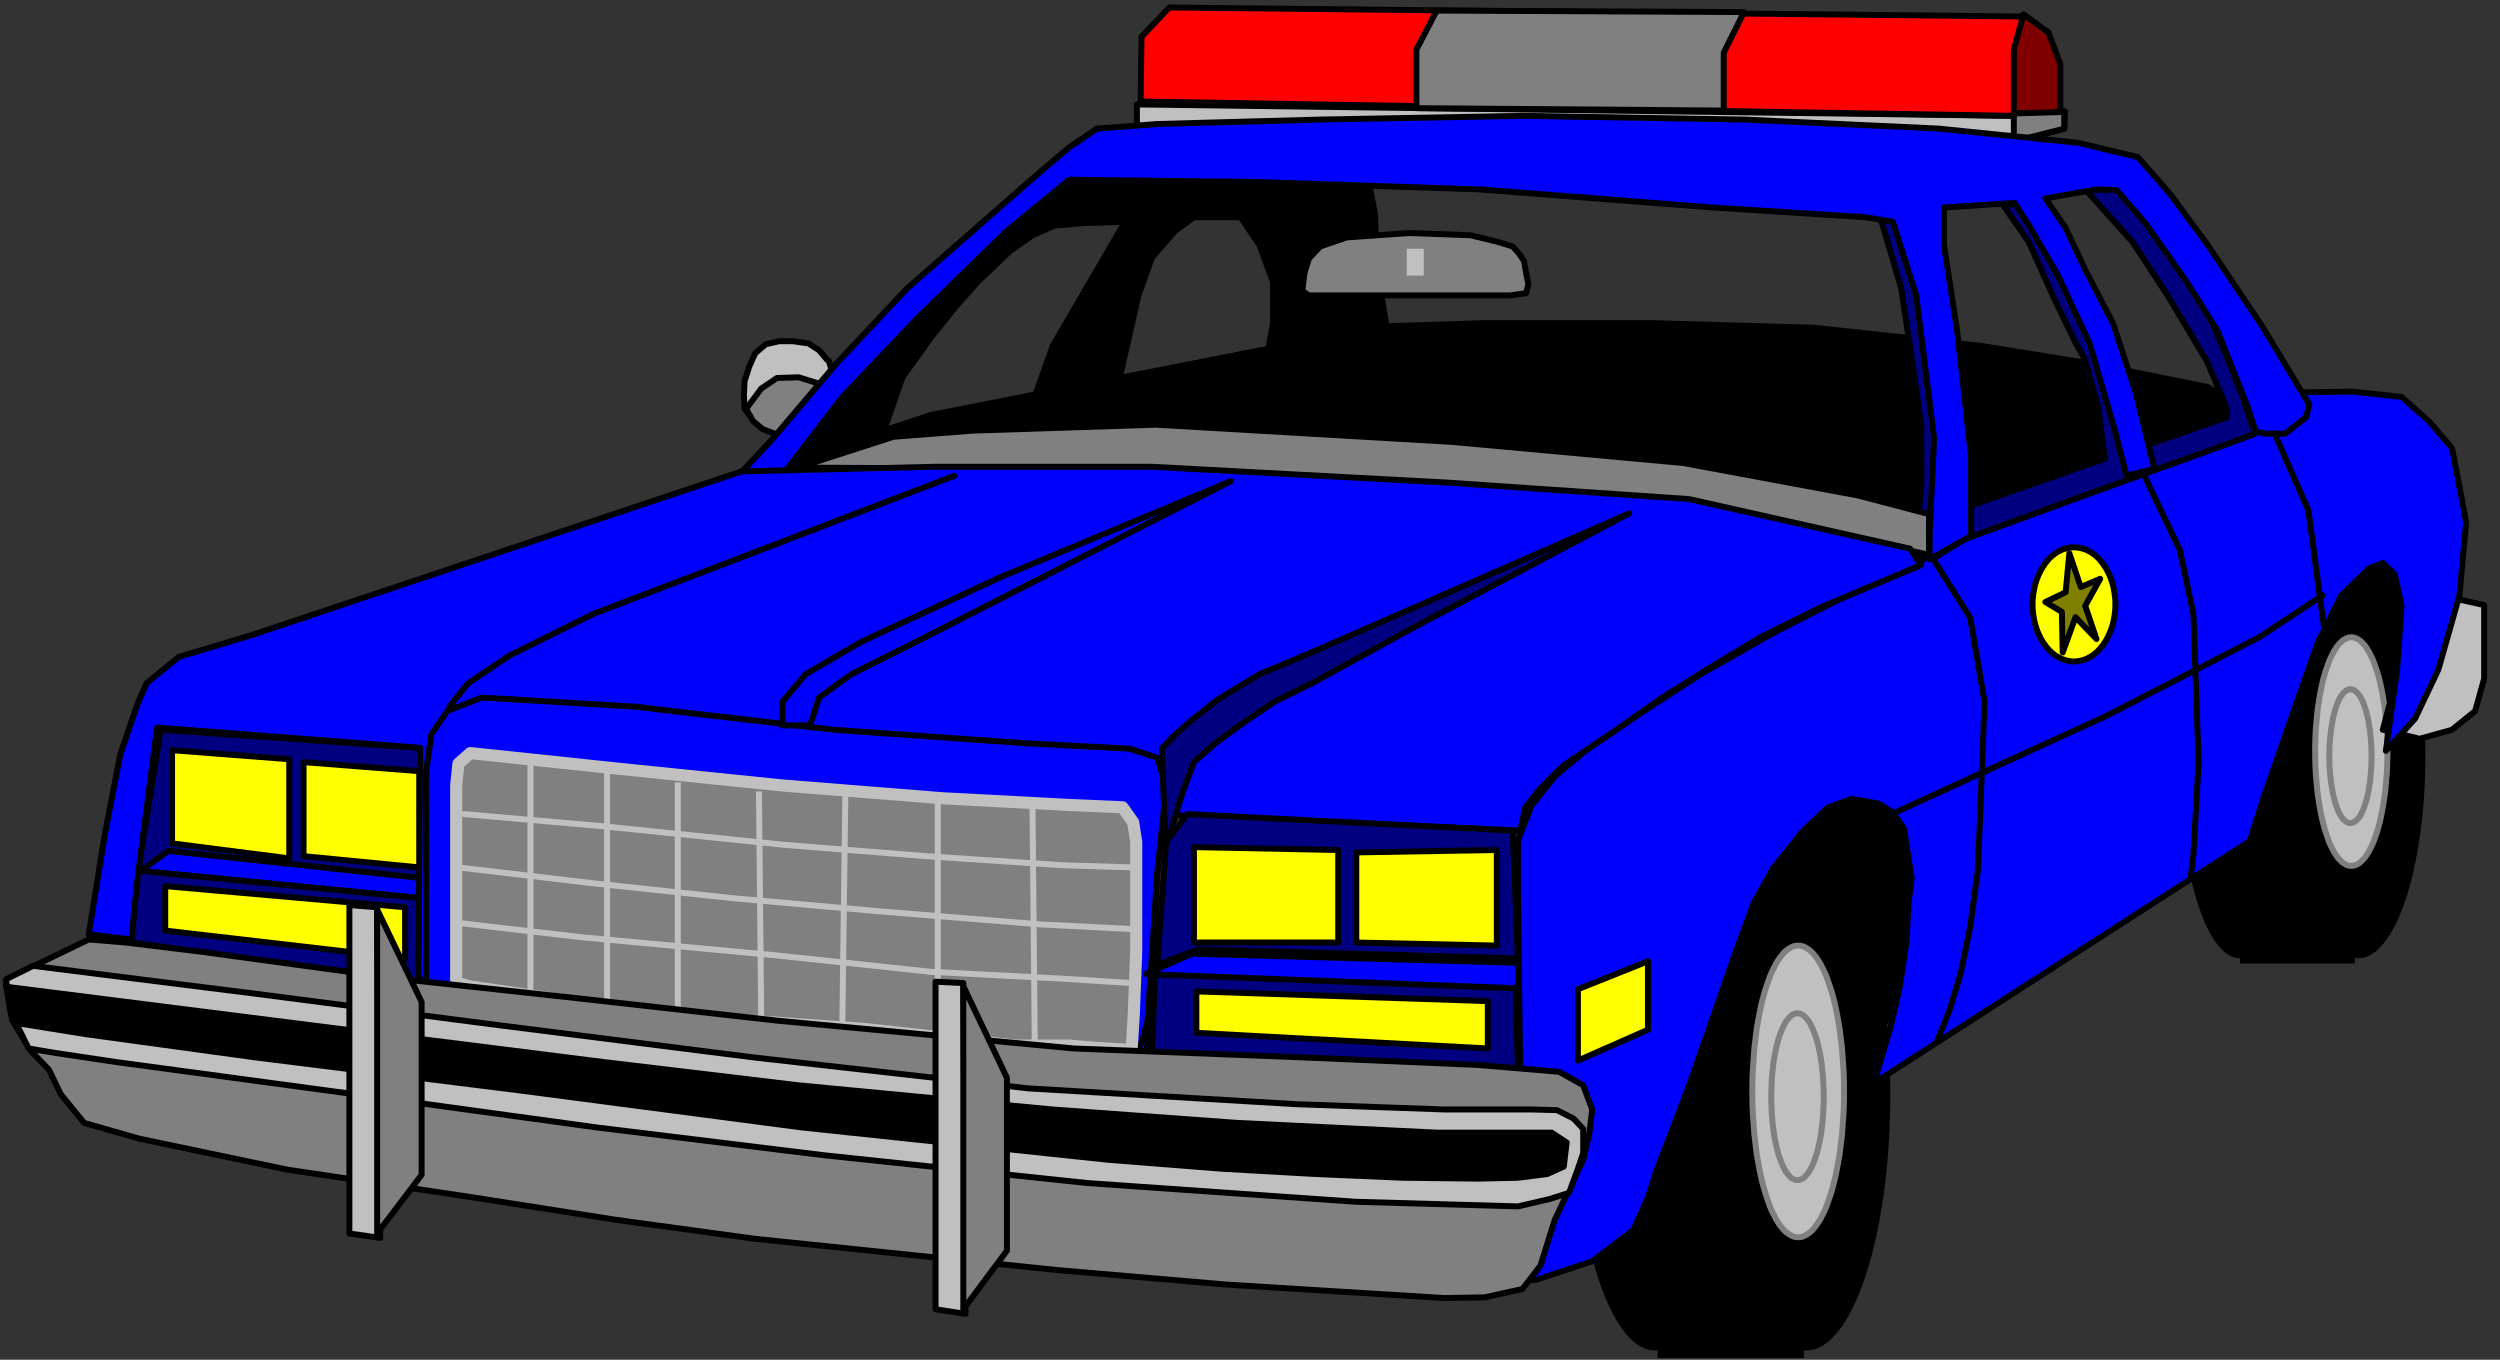 <?xml version="1.0" encoding="UTF-8" standalone="no"?>
<svg
   xmlns:ooo="http://xml.openoffice.org/svg/export"
   xmlns:dc="http://purl.org/dc/elements/1.1/"
   xmlns:cc="http://creativecommons.org/ns#"
   xmlns:rdf="http://www.w3.org/1999/02/22-rdf-syntax-ns#"
   xmlns:svg="http://www.w3.org/2000/svg"
   xmlns="http://www.w3.org/2000/svg"
   xmlns:sodipodi="http://sodipodi.sourceforge.net/DTD/sodipodi-0.dtd"
   xmlns:inkscape="http://www.inkscape.org/namespaces/inkscape"
   version="1.2"
   width="146.76mm"
   height="79.82mm"
   viewBox="0 0 14675.999 7982"
   preserveAspectRatio="xMidYMid"
   xml:space="preserve"
   id="svg347"
   sodipodi:docname="policeca.svg"
   style="fill-rule:evenodd;stroke-width:28.222;stroke-linejoin:round"
   inkscape:version="0.92.5 (2060ec1f9f, 2020-04-08)"><rect x="0" y="0" width="14675.999" height="7982" fill="#333333" stroke="none"/><sodipodi:namedview
   pagecolor="#ffffff"
   bordercolor="#666666"
   borderopacity="1"
   objecttolerance="10"
   gridtolerance="10"
   guidetolerance="10"
   inkscape:pageopacity="0"
   inkscape:pageshadow="2"
   inkscape:window-width="664"
   inkscape:window-height="487"
   id="namedview349"
   showgrid="false"
   inkscape:zoom="0.2102413"
   inkscape:cx="277.34173"
   inkscape:cy="150.84094"
   inkscape:window-x="0"
   inkscape:window-y="0"
   inkscape:window-maximized="0"
   inkscape:current-layer="svg347" />
 <defs
   class="ClipPathGroup"
   id="defs8">
  <clipPath
   id="presentation_clip_path"
   clipPathUnits="userSpaceOnUse">
   <rect
   x="0"
   y="0"
   width="21000"
   height="29700"
   id="rect2" />
  </clipPath>
  <clipPath
   id="presentation_clip_path_shrink"
   clipPathUnits="userSpaceOnUse">
   <rect
   x="21"
   y="29"
   width="20958"
   height="29641"
   id="rect5" />
  </clipPath>
 </defs>
 <defs
   class="TextShapeIndex"
   id="defs12">
  <g
   ooo:slide="id1"
   ooo:id-list="id3"
   id="g10" />
 </defs>
 <defs
   class="EmbeddedBulletChars"
   id="defs44">
  <g
   id="bullet-char-template-57356"
   transform="matrix(4.8828125e-4,0,0,-4.8828125e-4,0,0)">
   <path
   d="M 580,1141 1163,571 580,0 -4,571 Z"
   id="path14"
   inkscape:connector-curvature="0" />
  </g>
  <g
   id="bullet-char-template-57354"
   transform="matrix(4.8828125e-4,0,0,-4.8828125e-4,0,0)">
   <path
   d="M 8,1128 H 1137 V 0 H 8 Z"
   id="path17"
   inkscape:connector-curvature="0" />
  </g>
  <g
   id="bullet-char-template-10146"
   transform="matrix(4.8828125e-4,0,0,-4.8828125e-4,0,0)">
   <path
   d="M 174,0 602,739 174,1481 1456,739 Z M 1358,739 309,1346 659,739 Z"
   id="path20"
   inkscape:connector-curvature="0" />
  </g>
  <g
   id="bullet-char-template-10132"
   transform="matrix(4.8828125e-4,0,0,-4.8828125e-4,0,0)">
   <path
   d="M 2015,739 1276,0 H 717 l 543,543 H 174 v 393 h 1086 l -543,545 h 557 z"
   id="path23"
   inkscape:connector-curvature="0" />
  </g>
  <g
   id="bullet-char-template-10007"
   transform="matrix(4.8828125e-4,0,0,-4.8828125e-4,0,0)">
   <path
   d="m 0,-2 c -7,16 -16,29 -25,39 l 381,530 c -94,256 -141,385 -141,387 0,25 13,38 40,38 9,0 21,-2 34,-5 21,4 42,12 65,25 l 27,-13 111,-251 280,301 64,-25 24,25 c 21,-10 41,-24 62,-43 C 886,937 835,863 770,784 769,783 710,716 594,584 L 774,223 c 0,-27 -21,-55 -63,-84 l 16,-20 C 717,90 699,76 672,76 641,76 570,178 457,381 L 164,-76 c -22,-34 -53,-51 -92,-51 -42,0 -63,17 -64,51 -7,9 -10,24 -10,44 0,9 1,19 2,30 z"
   id="path26"
   inkscape:connector-curvature="0" />
  </g>
  <g
   id="bullet-char-template-10004"
   transform="matrix(4.8828125e-4,0,0,-4.8828125e-4,0,0)">
   <path
   d="M 285,-33 C 182,-33 111,30 74,156 52,228 41,333 41,471 c 0,78 14,145 41,201 34,71 87,106 158,106 53,0 88,-31 106,-94 l 23,-176 c 8,-64 28,-97 59,-98 l 735,706 c 11,11 33,17 66,17 42,0 63,-15 63,-46 V 965 c 0,-36 -10,-64 -30,-84 L 442,47 C 390,-6 338,-33 285,-33 Z"
   id="path29"
   inkscape:connector-curvature="0" />
  </g>
  <g
   id="bullet-char-template-9679"
   transform="matrix(4.8828125e-4,0,0,-4.8828125e-4,0,0)">
   <path
   d="M 813,0 C 632,0 489,54 383,161 276,268 223,411 223,592 c 0,181 53,324 160,431 106,107 249,161 430,161 179,0 323,-54 432,-161 108,-107 162,-251 162,-431 0,-180 -54,-324 -162,-431 C 1136,54 992,0 813,0 Z"
   id="path32"
   inkscape:connector-curvature="0" />
  </g>
  <g
   id="bullet-char-template-8226"
   transform="matrix(4.8828125e-4,0,0,-4.8828125e-4,0,0)">
   <path
   d="m 346,457 c -73,0 -137,26 -191,78 -54,51 -81,114 -81,188 0,73 27,136 81,188 54,52 118,78 191,78 73,0 134,-26 185,-79 51,-51 77,-114 77,-187 0,-75 -25,-137 -76,-188 -50,-52 -112,-78 -186,-78 z"
   id="path35"
   inkscape:connector-curvature="0" />
  </g>
  <g
   id="bullet-char-template-8211"
   transform="matrix(4.8828125e-4,0,0,-4.8828125e-4,0,0)">
   <path
   d="M -4,459 H 1135 V 606 H -4 Z"
   id="path38"
   inkscape:connector-curvature="0" />
  </g>
  <g
   id="bullet-char-template-61548"
   transform="matrix(4.8828125e-4,0,0,-4.8828125e-4,0,0)">
   <path
   d="m 173,740 c 0,163 58,303 173,419 116,115 255,173 419,173 163,0 302,-58 418,-173 116,-116 174,-256 174,-419 0,-163 -58,-303 -174,-418 C 1067,206 928,148 765,148 601,148 462,206 346,322 231,437 173,577 173,740 Z"
   id="path41"
   inkscape:connector-curvature="0" />
  </g>
 </defs>
 <g
   id="g49"
   transform="translate(-3162,-10859)">
  <g
   id="id2"
   class="Master_Slide">
   <g
   id="bg-id2"
   class="Background" />
   <g
   id="bo-id2"
   class="BackgroundObjects" />
  </g>
 </g>
 <g
   class="SlideGroup"
   id="g345"
   transform="translate(-3162,-10859)">
  <g
   id="g343">
   <g
   id="container-id1">
    <g
   id="id1"
   class="Slide"
   clip-path="url(#presentation_clip_path)">
     <g
   class="Page"
   id="g339">
      <g
   class="Graphic"
   id="g337">
       <g
   id="id3">
        <rect
   class="BoundingBox"
   x="3162"
   y="10859"
   width="14676"
   height="7982"
   id="rect51"
   style="fill:none;stroke:none" />
        <path
   d="m 17300,14892 194,-653 v -402 l -247,-136 -243,189 -163,243 -194,512 z"
   id="path53"
   inkscape:connector-curvature="0"
   style="fill:#000000;stroke:none" />
        <path
   d="m 17300,14892 194,-653 v -402 l -247,-136 -243,189 -163,243 -194,512 z"
   id="path55"
   inkscape:connector-curvature="0"
   style="fill:none;stroke:#000000;stroke-width:35;stroke-linecap:round;stroke-linejoin:round" />
        <path
   d="m 14177,16926 -918,-406 380,-979 269,-292 295,-136 327,79 79,300 v 538 l -106,464 z"
   id="path57"
   inkscape:connector-curvature="0"
   style="fill:#000000;stroke:none" />
        <path
   d="m 14177,16926 -918,-406 380,-979 269,-292 295,-136 327,79 79,300 v 538 l -106,464 z"
   id="path59"
   inkscape:connector-curvature="0"
   style="fill:none;stroke:#000000;stroke-width:35;stroke-linecap:round;stroke-linejoin:round" />
        <path
   d="m 13355,17285 c 0,264 -22,523 -64,751 -42,228 -102,418 -175,550 -73,132 -155,201 -239,201 -84,0 -166,-69 -239,-201 -73,-132 -133,-322 -175,-550 -42,-228 -64,-487 -64,-751 0,-264 22,-523 64,-751 42,-228 102,-418 175,-550 73,-132 155,-201 239,-201 84,0 166,69 239,201 73,132 133,322 175,550 42,228 64,487 64,751 z"
   id="path61"
   inkscape:connector-curvature="0"
   style="fill:#000000;stroke:none" />
        <path
   d="m 12893,15761 h 859 v 3070 h -859 z"
   id="path63"
   inkscape:connector-curvature="0"
   style="fill:#000000;stroke:none" />
        <path
   d="m 14259,17285 c 0,264 -23,523 -66,751 -43,228 -106,418 -181,550 -75,132 -160,201 -247,201 -86,0 -171,-69 -246,-201 -75,-132 -138,-322 -181,-550 -43,-228 -66,-487 -66,-751 0,-264 23,-523 66,-751 43,-228 106,-418 181,-550 75,-132 160,-201 246,-201 87,0 172,69 247,201 75,132 138,322 181,550 43,228 66,487 66,751 z"
   id="path65"
   inkscape:connector-curvature="0"
   style="fill:#000000;stroke:none" />
        <path
   d="m 13991,17270 c 0,150 -13,297 -36,427 -24,130 -58,238 -100,313 -41,75 -87,115 -135,115 -48,0 -94,-40 -136,-115 -41,-75 -75,-183 -99,-313 -23,-130 -36,-277 -36,-427 0,-151 13,-298 36,-428 24,-130 58,-238 99,-313 42,-75 88,-115 136,-115 48,0 94,40 135,115 42,75 76,183 100,313 23,130 36,277 36,428 z"
   id="path67"
   inkscape:connector-curvature="0"
   style="fill:#c0c0c0;stroke:none" />
        <path
   d="m 13987,17266 v -43 l -1,-44 -2,-43 -3,-42 -3,-43 -3,-41 -5,-41 -5,-41 -5,-39 -7,-38 -7,-38 -7,-36 -8,-35 -9,-34 -9,-32 -10,-30 -10,-29 -10,-28 -11,-26 -12,-23 -11,-22 -13,-21 -12,-18 -13,-16 -12,-14 -14,-12 -13,-9 -13,-8 -14,-6 -13,-3 -14,-1 v 0 l -14,1 -13,3 -14,6 -13,8 -13,9 -14,12 -12,14 -13,16 -12,18 -13,21 -11,22 -12,23 -11,26 -10,28 -10,29 -10,30 -9,32 -9,34 -8,35 -7,36 -7,38 -7,38 -5,39 -5,41 -5,41 -3,41 -3,43 -3,42 -2,43 -1,44 v 43 0 43 l 1,44 2,43 3,42 3,43 3,41 5,41 5,41 5,39 7,38 7,38 7,36 8,35 9,34 9,32 10,30 10,29 10,28 11,26 12,23 11,22 13,21 12,18 13,16 12,14 14,12 13,9 13,8 14,6 13,3 14,1 v 0 l 14,-1 13,-3 14,-6 13,-8 13,-9 14,-12 12,-14 13,-16 12,-18 13,-21 11,-22 12,-23 11,-26 10,-28 10,-29 10,-30 9,-32 9,-34 8,-35 7,-36 7,-38 7,-38 5,-39 5,-41 5,-41 3,-41 3,-43 3,-42 2,-43 1,-44 z"
   id="path69"
   inkscape:connector-curvature="0"
   style="fill:none;stroke:#808080;stroke-width:35;stroke-linecap:round;stroke-linejoin:round" />
        <path
   d="m 13871,17299 c 0,86 -7,171 -21,245 -14,75 -33,137 -57,180 -24,43 -51,66 -78,66 -27,0 -54,-23 -78,-66 -24,-43 -43,-105 -57,-180 -14,-74 -21,-159 -21,-245 0,-87 7,-172 21,-246 14,-75 33,-137 57,-180 24,-43 51,-66 78,-66 27,0 54,23 78,66 24,43 43,105 57,180 14,74 21,159 21,246 z"
   id="path71"
   inkscape:connector-curvature="0"
   style="fill:#c0c0c0;stroke:none" />
        <path
   d="m 13868,17297 v -25 l -1,-25 -1,-24 -1,-25 -2,-24 -2,-24 -3,-23 -2,-23 -4,-23 -3,-22 -4,-21 -5,-21 -4,-20 -5,-19 -5,-19 -6,-17 -6,-17 -6,-15 -6,-15 -7,-14 -6,-12 -7,-12 -7,-10 -8,-9 -7,-9 -7,-6 -8,-6 -8,-4 -7,-3 -8,-2 -8,-1 v 0 l -8,1 -8,2 -7,3 -8,4 -8,6 -7,6 -7,9 -8,9 -7,10 -7,12 -6,12 -7,14 -6,15 -6,15 -6,17 -6,17 -5,19 -5,19 -4,20 -5,21 -4,21 -3,22 -4,23 -2,23 -3,23 -2,24 -2,24 -1,25 -1,24 -1,25 v 25 0 25 l 1,25 1,24 1,25 2,24 2,24 3,23 2,23 4,23 3,22 4,21 5,21 4,20 5,19 5,19 6,17 6,17 6,15 6,15 7,14 6,12 7,12 7,10 8,9 7,9 7,6 8,6 8,4 7,3 8,2 8,1 v 0 l 8,-1 8,-2 7,-3 8,-4 8,-6 7,-6 7,-9 8,-9 7,-10 7,-12 6,-12 7,-14 6,-15 6,-15 6,-17 6,-17 5,-19 5,-19 4,-20 5,-21 4,-21 3,-22 4,-23 2,-23 3,-23 2,-24 2,-24 1,-25 1,-24 1,-25 z"
   id="path73"
   inkscape:connector-curvature="0"
   style="fill:none;stroke:#808080;stroke-width:35;stroke-linecap:round;stroke-linejoin:round" />
        <path
   d="m 16668,15298 c 0,208 -17,412 -48,593 -32,180 -77,330 -131,434 -55,104 -117,159 -180,159 -63,0 -125,-55 -180,-159 -54,-104 -99,-254 -131,-434 -31,-181 -48,-385 -48,-593 0,-209 17,-413 48,-594 32,-180 77,-330 131,-434 55,-104 117,-159 180,-159 63,0 125,55 180,159 54,104 99,254 131,434 31,181 48,385 48,594 z"
   id="path75"
   inkscape:connector-curvature="0"
   style="fill:#000000;stroke:none" />
        <path
   d="m 16312,14111 h 674 v 2404 h -674 z"
   id="path77"
   inkscape:connector-curvature="0"
   style="fill:#000000;stroke:none" />
        <path
   d="m 17400,15298 c 0,208 -18,412 -53,593 -34,180 -83,330 -143,434 -60,104 -127,159 -196,159 -69,0 -136,-55 -196,-159 -60,-104 -109,-254 -143,-434 -35,-181 -53,-385 -53,-593 0,-209 18,-413 53,-594 34,-180 83,-330 143,-434 60,-104 127,-159 196,-159 69,0 136,55 196,159 60,104 109,254 143,434 35,181 53,385 53,594 z"
   id="path79"
   inkscape:connector-curvature="0"
   style="fill:#000000;stroke:none" />
        <path
   d="m 17180,15274 c 0,118 -10,234 -29,336 -18,102 -45,187 -78,246 -32,59 -69,90 -106,90 -38,0 -75,-31 -107,-90 -33,-59 -60,-144 -78,-246 -19,-102 -29,-218 -29,-336 0,-119 10,-235 29,-337 18,-102 45,-187 78,-246 32,-59 69,-90 107,-90 37,0 74,31 106,90 33,59 60,144 78,246 19,102 29,218 29,337 z"
   id="path81"
   inkscape:connector-curvature="0"
   style="fill:#c0c0c0;stroke:none" />
        <path
   d="m 17177,15271 v -34 l -1,-34 -1,-34 -2,-33 -3,-33 -3,-33 -3,-32 -4,-32 -5,-31 -5,-30 -5,-29 -6,-28 -6,-28 -7,-26 -7,-25 -8,-24 -8,-23 -8,-22 -9,-20 -9,-18 -9,-18 -10,-15 -9,-15 -10,-12 -11,-11 -10,-10 -10,-7 -11,-6 -11,-5 -10,-2 -11,-1 v 0 l -11,1 -10,2 -11,5 -11,6 -10,7 -10,10 -11,11 -10,12 -9,15 -10,15 -9,18 -9,18 -9,20 -8,22 -8,23 -8,24 -7,25 -7,26 -6,28 -6,28 -5,29 -5,30 -5,31 -4,32 -3,32 -3,33 -3,33 -2,33 -1,34 -1,34 v 34 0 34 l 1,34 1,34 2,33 3,33 3,33 3,32 4,32 5,31 5,30 5,29 6,28 6,28 7,26 7,25 8,24 8,23 8,22 9,20 9,18 9,18 10,15 9,15 10,12 11,11 10,10 10,7 11,6 11,5 10,2 11,1 v 0 l 11,-1 10,-2 11,-5 11,-6 10,-7 10,-10 11,-11 10,-12 9,-15 10,-15 9,-18 9,-18 9,-20 8,-22 8,-23 8,-24 7,-25 7,-26 6,-28 6,-28 5,-29 5,-30 5,-31 4,-32 3,-32 3,-33 3,-33 2,-33 1,-34 1,-34 z"
   id="path83"
   inkscape:connector-curvature="0"
   style="fill:none;stroke:#808080;stroke-width:35;stroke-linecap:round;stroke-linejoin:round" />
        <path
   d="m 17087,15300 c 0,69 -6,137 -17,197 -11,60 -26,110 -45,144 -20,35 -41,53 -63,53 -22,0 -43,-18 -62,-53 -20,-34 -35,-84 -46,-144 -11,-60 -17,-128 -17,-197 0,-70 6,-138 17,-198 11,-60 26,-110 46,-144 19,-35 40,-53 62,-53 22,0 43,18 63,53 19,34 34,84 45,144 11,60 17,128 17,198 z"
   id="path85"
   inkscape:connector-curvature="0"
   style="fill:#c0c0c0;stroke:none" />
        <path
   d="m 17084,15298 v -20 l -1,-20 v -20 l -2,-19 -1,-20 -2,-19 -2,-18 -2,-19 -3,-18 -3,-18 -3,-17 -3,-17 -4,-16 -4,-15 -4,-15 -5,-14 -4,-13 -5,-13 -5,-12 -5,-11 -6,-10 -5,-9 -6,-8 -6,-8 -6,-6 -6,-5 -6,-5 -6,-3 -6,-3 -7,-1 -6,-1 v 0 l -6,1 -7,1 -6,3 -6,3 -6,5 -6,5 -6,6 -6,8 -6,8 -5,9 -6,10 -5,11 -5,12 -5,13 -4,13 -5,14 -4,15 -4,15 -4,16 -3,17 -3,17 -3,18 -3,18 -2,19 -2,18 -2,19 -1,20 -2,19 v 20 l -1,20 v 20 0 20 l 1,20 v 20 l 2,19 1,20 2,19 2,18 2,19 3,18 3,18 3,17 3,17 4,16 4,15 4,15 5,14 4,13 5,13 5,12 5,11 6,10 5,9 6,8 6,8 6,6 6,5 6,5 6,3 6,3 7,1 6,1 v 0 l 6,-1 7,-1 6,-3 6,-3 6,-5 6,-5 6,-6 6,-8 6,-8 5,-9 6,-10 5,-11 5,-12 5,-13 4,-13 5,-14 4,-15 4,-15 4,-16 3,-17 3,-17 3,-18 3,-18 2,-19 2,-18 2,-19 1,-20 2,-19 v -20 l 1,-20 z"
   id="path87"
   inkscape:connector-curvature="0"
   style="fill:none;stroke:#808080;stroke-width:35;stroke-linecap:round;stroke-linejoin:round" />
        <path
   d="m 9836,11472 5148,67 300,-27 -4,102 -256,70 -5188,-70 z"
   id="path89"
   inkscape:connector-curvature="0"
   style="fill:#c0c0c0;stroke:none" />
        <path
   d="m 9836,11472 5148,67 300,-27 -4,102 -256,70 -5188,-70 z"
   id="path91"
   inkscape:connector-curvature="0"
   style="fill:none;stroke:#000000;stroke-width:35;stroke-linecap:round;stroke-linejoin:round" />
        <path
   d="m 10026,10903 5011,53 -53,216 v 367 l -5126,-84 5,-380 z"
   id="path93"
   inkscape:connector-curvature="0"
   style="fill:#ff0000;stroke:none" />
        <path
   d="m 10026,10903 5011,53 -53,216 v 367 l -5126,-84 5,-380 z"
   id="path95"
   inkscape:connector-curvature="0"
   style="fill:none;stroke:#000000;stroke-width:35;stroke-linecap:round;stroke-linejoin:round" />
        <path
   d="m 15041,10943 146,106 70,185 v 287 l -273,4 v -375 z"
   id="path97"
   inkscape:connector-curvature="0"
   style="fill:#800000;stroke:none" />
        <path
   d="m 15041,10943 146,106 70,185 v 287 l -273,4 v -375 z"
   id="path99"
   inkscape:connector-curvature="0"
   style="fill:none;stroke:#000000;stroke-width:35;stroke-linecap:round;stroke-linejoin:round" />
        <path
   d="m 11596,10921 -119,229 v 344 l 1804,14 v -340 l 119,-238 z"
   id="path101"
   inkscape:connector-curvature="0"
   style="fill:#808080;stroke:none" />
        <path
   d="m 11596,10921 -119,229 v 344 l 1804,14 v -340 l 119,-238 z"
   id="path103"
   inkscape:connector-curvature="0"
   style="fill:none;stroke:#000000;stroke-width:35;stroke-linecap:round;stroke-linejoin:round" />
        <path
   d="m 14984,11525 v 164 l 296,-75 v -98 z"
   id="path105"
   inkscape:connector-curvature="0"
   style="fill:#808080;stroke:none" />
        <path
   d="m 14984,11525 v 164 l 296,-75 v -98 z"
   id="path107"
   inkscape:connector-curvature="0"
   style="fill:none;stroke:#000000;stroke-width:35;stroke-linecap:round;stroke-linejoin:round" />
        <path
   d="m 10251,11684 1178,-13 h 1094 l 1345,40 865,39 463,40 97,53 -168,40 -216,35 h -256 l -864,-62 -843,-40 -900,-26 -688,-13 h -741 -979 l 53,-53 176,-13 z"
   id="path109"
   inkscape:connector-curvature="0"
   style="fill:#000080;stroke:none" />
        <path
   d="m 8354,13378 106,-304 167,-234 146,-181 128,-145 190,-181 132,-93 132,-57 164,-14 247,-8 -424,728 -106,300 499,-111 110,-485 79,-221 137,-158 110,-80 h 274 l 110,163 80,217 v 242 l -27,150 -1981,389 -886,291 556,-724 410,-322 410,-432 402,-247 1671,26 44,230 9,260 27,203 31,194 577,-18 h 984 l 949,27 979,106 679,110 653,132 221,137 -1822,631 -684,-163 -895,-137 -1033,-84 -922,-53 -1063,-31 h -970 l -1226,168 z"
   id="path111"
   inkscape:connector-curvature="0"
   style="fill:#000000;stroke:none" />
        <path
   d="m 8354,13378 106,-304 167,-234 146,-181 128,-145 190,-181 132,-93 132,-57 164,-14 247,-8 -424,728 -106,300 499,-111 110,-485 79,-221 137,-158 110,-80 h 274 l 110,163 80,217 v 242 l -27,150 -1981,389 -886,291 556,-724 410,-322 410,-432 402,-247 1671,26 44,230 9,260 27,203 31,194 577,-18 h 984 l 949,27 979,106 679,110 653,132 221,137 -1822,631 -684,-163 -895,-137 -1033,-84 -922,-53 -1063,-31 h -970 l -1226,168 z"
   id="path113"
   inkscape:connector-curvature="0"
   style="fill:none;stroke:#000000;stroke-width:35;stroke-linecap:round;stroke-linejoin:round" />
        <path
   d="m 17366,14327 379,84 v 432 l -53,190 -136,110 -190,53 -216,-53 z"
   id="path115"
   inkscape:connector-curvature="0"
   style="fill:#c0c0c0;stroke:none" />
        <path
   d="m 17366,14327 379,84 v 432 l -53,190 -136,110 -190,53 -216,-53 z"
   id="path117"
   inkscape:connector-curvature="0"
   style="fill:none;stroke:#000000;stroke-width:35;stroke-linecap:round;stroke-linejoin:round" />
        <path
   d="m 16660,13162 313,-4 287,31 163,145 133,155 44,225 39,212 -39,428 -124,436 -136,287 -172,190 66,-477 26,-379 -40,-181 -70,-66 -80,31 -163,159 -137,273 -163,463 -159,459 -79,247 -2206,1421 93,-313 57,-243 40,-269 13,-234 18,-145 -44,-287 -66,-97 -84,-53 -159,-27 -137,49 -150,141 -176,221 -110,198 -106,287 -274,785 -189,495 -53,163 -84,190 -243,185 -331,110 h -300 l 300,-512 137,-547 13,-123 -105,-13 -137,-27 -13,-1028 v -331 l 79,-203 137,-172 194,-163 309,-208 353,-229 436,-247 477,-243 353,-159 322,-189 1552,-548 z"
   id="path119"
   inkscape:connector-curvature="0"
   style="fill:#0000ff;stroke:none" />
        <path
   d="m 16660,13162 313,-4 287,31 163,145 133,155 44,225 39,212 -39,428 -124,436 -136,287 -172,190 66,-477 26,-379 -40,-181 -70,-66 -80,31 -163,159 -137,273 -163,463 -159,459 -79,247 -2206,1421 93,-313 57,-243 40,-269 13,-234 18,-145 -44,-287 -66,-97 -84,-53 -159,-27 -137,49 -150,141 -176,221 -110,198 -106,287 -274,785 -189,495 -53,163 -84,190 -243,185 -331,110 h -300 l 300,-512 137,-547 13,-123 -105,-13 -137,-27 -13,-1028 v -331 l 79,-203 137,-172 194,-163 309,-208 353,-229 436,-247 477,-243 353,-159 322,-189 1552,-548 z"
   id="path121"
   inkscape:connector-curvature="0"
   style="fill:none;stroke:#000000;stroke-width:35;stroke-linecap:round;stroke-linejoin:round" />
        <path
   d="m 7816,12862 h -80 l -79,18 -62,53 -35,79 -27,84 -4,80 4,83 62,80 93,48 137,14 167,-62 58,-119 v -164 l -22,-79 -9,-4 -49,-58 -62,-40 z"
   id="path123"
   inkscape:connector-curvature="0"
   style="fill:#c0c0c0;stroke:none" />
        <path
   d="m 7816,12862 h -80 l -79,18 -62,53 -35,79 -27,84 -4,80 4,83 62,80 93,48 137,14 167,-62 58,-119 v -164 l -22,-79 -9,-4 -49,-58 -62,-40 z"
   id="path125"
   inkscape:connector-curvature="0"
   style="fill:none;stroke:#000000;stroke-width:35;stroke-linecap:round;stroke-linejoin:round" />
        <path
   d="m 7992,13118 -141,-44 -128,4 -92,62 -89,119 40,71 57,48 71,27 115,-4 110,-36 75,-35 48,-119 z"
   id="path127"
   inkscape:connector-curvature="0"
   style="fill:#808080;stroke:none" />
        <path
   d="m 7992,13118 -141,-44 -128,4 -92,62 -89,119 40,71 57,48 71,27 115,-4 110,-36 75,-35 48,-119 z"
   id="path129"
   inkscape:connector-curvature="0"
   style="fill:none;stroke:#000000;stroke-width:35;stroke-linecap:round;stroke-linejoin:round" />
        <path
   d="m 15407,11975 274,305 203,309 234,392 110,261 9,66 -622,216 -124,-534 -84,-212 -105,-242 -247,-406 -53,-71 h -84 l 154,221 146,326 128,265 53,93 79,278 40,309 -980,344 v -490 l -70,-477 -53,-379 -119,-393 -97,-26 123,419 53,349 66,463 v 344 l -39,406 110,26 176,-110 737,-269 869,-313 106,-40 -79,-234 -93,-234 -84,-194 -176,-291 -190,-269 -181,-216 z"
   id="path131"
   inkscape:connector-curvature="0"
   style="fill:#000080;stroke:none" />
        <path
   d="m 15407,11975 274,305 203,309 234,392 110,261 9,66 -622,216 -124,-534 -84,-212 -105,-242 -247,-406 -53,-71 h -84 l 154,221 146,326 128,265 53,93 79,278 40,309 -980,344 v -490 l -70,-477 -53,-379 -119,-393 -97,-26 123,419 53,349 66,463 v 344 l -39,406 110,26 176,-110 737,-269 869,-313 106,-40 -79,-234 -93,-234 -84,-194 -176,-291 -190,-269 -181,-216 z"
   id="path133"
   inkscape:connector-curvature="0"
   style="fill:none;stroke:#000000;stroke-width:35;stroke-linecap:round;stroke-linejoin:round" />
        <path
   d="m 15169,12024 300,-53 119,4 168,194 243,345 180,286 172,433 53,159 58,13 h 114 l 124,-97 18,-75 -270,-450 -326,-486 -221,-300 -189,-216 -353,-84 -816,-83 -1138,-53 -1306,-22 -1191,22 -953,26 -353,27 -163,110 -163,137 -790,692 -419,446 -366,432 -181,195 h 252 l 335,-437 437,-459 529,-516 366,-300 1085,13 1328,44 1363,106 896,57 163,27 137,432 105,838 -26,548 v 163 l 243,-137 v -463 l -80,-728 -79,-517 v -220 l 414,-27 93,146 159,274 189,405 146,503 71,274 163,-40 -110,-450 -133,-406 -163,-313 -115,-247 z"
   id="path135"
   inkscape:connector-curvature="0"
   style="fill:#0000ff;stroke:none" />
        <path
   d="m 15169,12024 300,-53 119,4 168,194 243,345 180,286 172,433 53,159 58,13 h 114 l 124,-97 18,-75 -270,-450 -326,-486 -221,-300 -189,-216 -353,-84 -816,-83 -1138,-53 -1306,-22 -1191,22 -953,26 -353,27 -163,110 -163,137 -790,692 -419,446 -366,432 -181,195 h 252 l 335,-437 437,-459 529,-516 366,-300 1085,13 1328,44 1363,106 896,57 163,27 137,432 105,838 -26,548 v 163 l 243,-137 v -463 l -80,-728 -79,-517 v -220 l 414,-27 93,146 159,274 189,405 146,503 71,274 163,-40 -110,-450 -133,-406 -163,-313 -115,-247 z"
   id="path137"
   inkscape:connector-curvature="0"
   style="fill:none;stroke:#000000;stroke-width:35;stroke-linecap:round;stroke-linejoin:round" />
        <path
   d="m 7847,13604 560,-181 463,-36 1076,-35 1738,101 1359,124 1023,190 420,110 v 238 l -918,-185 -1390,-163 -1389,-93 -1420,-62 z"
   id="path139"
   inkscape:connector-curvature="0"
   style="fill:#808080;stroke:none" />
        <path
   d="m 7847,13604 560,-181 463,-36 1076,-35 1738,101 1359,124 1023,190 420,110 v 238 l -918,-185 -1390,-163 -1389,-93 -1420,-62 z"
   id="path141"
   inkscape:connector-curvature="0"
   style="fill:none;stroke:#000000;stroke-width:35;stroke-linecap:round;stroke-linejoin:round" />
        <path
   d="m 11433,12227 362,13 163,40 84,26 39,44 27,40 13,71 13,66 -13,53 -93,13 h -1182 l -39,-26 13,-106 26,-84 66,-71 155,-53 z"
   id="path143"
   inkscape:connector-curvature="0"
   style="fill:#808080;stroke:none" />
        <path
   d="m 11433,12227 362,13 163,40 84,26 39,44 27,40 13,71 13,66 -13,53 -93,13 h -1182 l -39,-26 13,-106 26,-84 66,-71 155,-53 z"
   id="path145"
   inkscape:connector-curvature="0"
   style="fill:none;stroke:#000000;stroke-width:35;stroke-linecap:round;stroke-linejoin:round" />
        <path
   d="m 11420,12319 h 100 v 158 h -100 z"
   id="path147"
   inkscape:connector-curvature="0"
   style="fill:#c0c0c0;stroke:none" />
        <path
   d="m 15738,13626 221,463 79,375 31,869 -31,543 -17,141"
   id="path149"
   inkscape:connector-curvature="0"
   style="fill:none;stroke:#000000;stroke-width:35;stroke-linecap:round;stroke-linejoin:round" />
        <path
   d="m 14512,14142 216,344 84,490 -27,701 -13,296 -44,326 -57,278 -66,217 -71,176"
   id="path151"
   inkscape:connector-curvature="0"
   style="fill:none;stroke:#000000;stroke-width:35;stroke-linecap:round;stroke-linejoin:round" />
        <path
   d="m 16515,13405 198,450 53,397 53,397"
   id="path153"
   inkscape:connector-curvature="0"
   style="fill:none;stroke:#000000;stroke-width:35;stroke-linecap:round;stroke-linejoin:round" />
        <path
   d="m 14287,15629 1235,-565 900,-463 375,-247"
   id="path155"
   inkscape:connector-curvature="0"
   style="fill:none;stroke:#000000;stroke-width:35;stroke-linecap:round;stroke-linejoin:round" />
        <path
   d="m 15583,14408 c 0,59 -11,117 -32,169 -22,51 -52,93 -89,123 -37,29 -79,45 -121,45 -42,0 -84,-16 -121,-45 -37,-30 -67,-72 -89,-123 -21,-52 -32,-110 -32,-169 0,-59 11,-117 32,-168 22,-52 52,-94 89,-124 37,-29 79,-45 121,-45 42,0 84,16 121,45 37,30 67,72 89,124 21,51 32,109 32,168 z"
   id="path157"
   inkscape:connector-curvature="0"
   style="fill:#ffff00;stroke:none" />
        <path
   d="m 15580,14407 v -17 l -1,-17 -2,-17 -2,-16 -3,-17 -3,-16 -4,-16 -5,-16 -5,-16 -6,-15 -6,-14 -7,-14 -7,-14 -8,-13 -8,-13 -9,-12 -9,-11 -9,-11 -10,-10 -10,-9 -11,-9 -11,-8 -11,-7 -12,-6 -11,-6 -12,-4 -12,-4 -12,-3 -12,-2 -13,-2 h -12 v 0 h -12 l -13,2 -12,2 -12,3 -12,4 -12,4 -11,6 -12,6 -11,7 -11,8 -11,9 -10,9 -10,10 -9,11 -9,11 -9,12 -8,13 -8,13 -7,14 -7,14 -6,14 -6,15 -5,16 -5,16 -4,16 -3,16 -3,17 -2,16 -2,17 -1,17 v 17 0 17 l 1,17 2,17 2,16 3,17 3,16 4,16 5,16 5,16 6,15 6,14 7,14 7,14 8,13 8,13 9,12 9,11 9,11 10,10 10,9 11,9 11,8 11,7 12,6 11,6 12,4 12,4 12,3 12,2 13,2 h 12 v 0 h 12 l 13,-2 12,-2 12,-3 12,-4 12,-4 11,-6 12,-6 11,-7 11,-8 11,-9 10,-9 10,-10 9,-11 9,-11 9,-12 8,-13 8,-13 7,-14 7,-14 6,-14 6,-15 5,-16 5,-16 4,-16 3,-16 3,-17 2,-16 2,-17 1,-17 z"
   id="path159"
   inkscape:connector-curvature="0"
   style="fill:none;stroke:#000000;stroke-width:35;stroke-linecap:round;stroke-linejoin:round" />
        <path
   d="m 15288,14336 22,-229 67,198 114,-48 -88,158 66,195 -123,-128 -75,207 -5,-238 -97,-58 z"
   id="path161"
   inkscape:connector-curvature="0"
   style="fill:#808000;stroke:none" />
        <path
   d="m 15288,14336 22,-229 67,198 114,-48 -88,158 66,195 -123,-128 -75,207 -5,-238 -97,-58 z"
   id="path163"
   inkscape:connector-curvature="0"
   style="fill:none;stroke:#000000;stroke-width:35;stroke-linecap:round;stroke-linejoin:round" />
        <path
   d="m 3960,15969 172,-120 1491,146 5,137 z"
   id="path165"
   inkscape:connector-curvature="0"
   style="fill:#0000ff;stroke:none" />
        <path
   d="m 3960,15969 172,-120 1491,146 5,137 z"
   id="path167"
   inkscape:connector-curvature="0"
   style="fill:none;stroke:#000000;stroke-width:35;stroke-linecap:round;stroke-linejoin:round" />
        <path
   d="m 3960,15969 1677,163 v 507 l -1721,-251 z"
   id="path169"
   inkscape:connector-curvature="0"
   style="fill:#000080;stroke:none" />
        <path
   d="m 3960,15969 1677,163 v 507 l -1721,-251 z"
   id="path171"
   inkscape:connector-curvature="0"
   style="fill:none;stroke:#000000;stroke-width:35;stroke-linecap:round;stroke-linejoin:round" />
        <path
   d="m 4106,15143 -137,843 181,-132 1478,159 v -764 z"
   id="path173"
   inkscape:connector-curvature="0"
   style="fill:#000080;stroke:none" />
        <path
   d="m 4106,15143 -137,843 181,-132 1478,159 v -764 z"
   id="path175"
   inkscape:connector-curvature="0"
   style="fill:none;stroke:#000000;stroke-width:35;stroke-linecap:round;stroke-linejoin:round" />
        <path
   d="m 7516,13626 1138,-27 h 1266 l 1738,93 1420,97 1297,291 62,97 -587,247 -348,172 -300,181 -274,172 -304,212 -287,194 -141,141 -79,102 -31,137 -2095,-93 -36,353 -31,556 -31,490 -308,-31 -2069,-190 -741,-57 -1156,-155 9,-1359 -1544,-119 -119,922 -31,322 -251,-30 92,-574 93,-481 97,-287 57,-132 190,-155 428,-128 z"
   id="path177"
   inkscape:connector-curvature="0"
   style="fill:#0000ff;stroke:none" />
        <path
   d="m 7516,13626 1138,-27 h 1266 l 1738,93 1420,97 1297,291 62,97 -587,247 -348,172 -300,181 -274,172 -304,212 -287,194 -141,141 -79,102 -31,137 -2095,-93 -36,353 -31,556 -31,490 -308,-31 -2069,-190 -741,-57 -1156,-155 9,-1359 -1544,-119 -119,922 -31,322 -251,-30 92,-574 93,-481 97,-287 57,-132 190,-155 428,-128 z"
   id="path179"
   inkscape:connector-curvature="0"
   style="fill:none;stroke:#000000;stroke-width:35;stroke-linecap:round;stroke-linejoin:round" />
        <path
   d="m 5787,15033 203,-79 895,53 1169,136 1142,80 596,31 163,53 53,167 -53,512 -31,490 -26,375 -27,106 -26,57 -163,53 -2281,-137 -489,-53 -1249,-132 v -106 -1248 l 31,-221 z"
   id="path181"
   inkscape:connector-curvature="0"
   style="fill:#0000ff;stroke:none" />
        <path
   d="m 5787,15033 203,-79 895,53 1169,136 1142,80 596,31 163,53 53,167 -53,512 -31,490 -26,375 -27,106 -26,57 -163,53 -2281,-137 -489,-53 -1249,-132 v -106 -1248 l 31,-221 z"
   id="path183"
   inkscape:connector-curvature="0"
   style="fill:none;stroke:#000000;stroke-width:35;stroke-linecap:round;stroke-linejoin:round" />
        <path
   d="m 8764,13652 -1279,490 -843,322 -489,243 -243,163 -110,137"
   id="path185"
   inkscape:connector-curvature="0"
   style="fill:none;stroke:#000000;stroke-width:35;stroke-linecap:round;stroke-linejoin:round" />
        <path
   d="m 10388,13683 -1355,565 -816,379 -326,190 -137,163 v 137 h 163 l 53,-163 190,-137 326,-163 z"
   id="path187"
   inkscape:connector-curvature="0"
   style="fill:#0000ff;stroke:none" />
        <path
   d="m 10388,13683 -1355,565 -816,379 -326,190 -137,163 v 137 h 163 l 53,-163 190,-137 326,-163 z"
   id="path189"
   inkscape:connector-curvature="0"
   style="fill:none;stroke:#000000;stroke-width:35;stroke-linecap:round;stroke-linejoin:round" />
        <path
   d="m 12725,13873 -1274,675 -587,322 -216,106 -190,128 -163,119 -124,110 -66,177 -70,229 -27,190 -26,-675 79,-84 97,-84 150,-119 247,-150 327,-137 z"
   id="path191"
   inkscape:connector-curvature="0"
   style="fill:#000080;stroke:none" />
        <path
   d="m 12725,13873 -1274,675 -587,322 -216,106 -190,128 -163,119 -124,110 -66,177 -70,229 -27,190 -26,-675 79,-84 97,-84 150,-119 247,-150 327,-137 z"
   id="path193"
   inkscape:connector-curvature="0"
   style="fill:none;stroke:#000000;stroke-width:35;stroke-linecap:round;stroke-linejoin:round" />
        <path
   d="m 5923,15280 883,93 948,97 940,75 754,40 304,13 62,88 18,115 v 640 l -14,370 -13,212 -216,-13 -150,-13 h -313 l -882,-97 -750,-53 -781,-80 -803,-119 -70,-22 v -304 -530 -322 l 13,-128 z"
   id="path195"
   inkscape:connector-curvature="0"
   style="fill:#808080;stroke:none" />
        <path
   d="m 5923,15280 883,93 948,97 940,75 754,40 304,13 62,88 18,115 v 640 l -14,370 -13,212 -216,-13 -150,-13 h -313 l -882,-97 -750,-53 -781,-80 -803,-119 -70,-22 v -304 -530 -322 l 13,-128 z"
   id="path197"
   inkscape:connector-curvature="0"
   style="fill:none;stroke:#c0c0c0;stroke-width:71;stroke-linecap:round;stroke-linejoin:round" />
        <path
   d="m 5853,15951 789,93 825,88 883,79 926,75 534,27"
   id="path199"
   inkscape:connector-curvature="0"
   style="fill:none;stroke:#c0c0c0;stroke-width:35;stroke-linecap:round;stroke-linejoin:round" />
        <defs
   id="defs204">
         <clipPath
   id="clip_path_1"
   clipPathUnits="userSpaceOnUse">
          <path
   d="m 5571,15333 h 1446 v 1376 H 5571 Z"
   id="path201"
   inkscape:connector-curvature="0" />
         </clipPath>
        </defs>
        <g
   clip-path="url(#clip_path_1)"
   id="g208">
         <path
   d="m 6276,13992 v 4024"
   id="path206"
   inkscape:connector-curvature="0"
   style="fill:none;stroke:#c0c0c0;stroke-width:35;stroke-linecap:round;stroke-linejoin:miter" />
        </g>
        <defs
   id="defs213">
         <clipPath
   id="clip_path_2"
   clipPathUnits="userSpaceOnUse">
          <path
   d="m 6020,15360 h 1446 v 1442 H 6020 Z"
   id="path210"
   inkscape:connector-curvature="0" />
         </clipPath>
        </defs>
        <g
   clip-path="url(#clip_path_2)"
   id="g217">
         <path
   d="m 6726,13952 v 4223"
   id="path215"
   inkscape:connector-curvature="0"
   style="fill:none;stroke:#c0c0c0;stroke-width:35;stroke-linecap:round;stroke-linejoin:miter" />
        </g>
        <defs
   id="defs222">
         <clipPath
   id="clip_path_3"
   clipPathUnits="userSpaceOnUse">
          <path
   d="m 6435,15452 h 1446 v 1349 H 6435 Z"
   id="path219"
   inkscape:connector-curvature="0" />
         </clipPath>
        </defs>
        <g
   clip-path="url(#clip_path_3)"
   id="g226">
         <path
   d="m 7141,14137 v 3945"
   id="path224"
   inkscape:connector-curvature="0"
   style="fill:none;stroke:#c0c0c0;stroke-width:35;stroke-linecap:round;stroke-linejoin:miter" />
        </g>
        <defs
   id="defs231">
         <clipPath
   id="clip_path_4"
   clipPathUnits="userSpaceOnUse">
          <path
   d="m 6912,15505 h 1459 v 1376 H 6912 Z"
   id="path228"
   inkscape:connector-curvature="0" />
         </clipPath>
        </defs>
        <g
   clip-path="url(#clip_path_4)"
   id="g235">
         <path
   d="m 7604,14164 40,4024"
   id="path233"
   inkscape:connector-curvature="0"
   style="fill:none;stroke:#c0c0c0;stroke-width:35;stroke-linecap:round;stroke-linejoin:miter" />
        </g>
        <defs
   id="defs240">
         <clipPath
   id="clip_path_5"
   clipPathUnits="userSpaceOnUse">
          <path
   d="m 7419,15532 h 1428 v 1389 H 7419 Z"
   id="path237"
   inkscape:connector-curvature="0" />
         </clipPath>
        </defs>
        <g
   clip-path="url(#clip_path_5)"
   id="g244">
         <path
   d="m 8142,14177 -53,4064"
   id="path242"
   inkscape:connector-curvature="0"
   style="fill:none;stroke:#c0c0c0;stroke-width:35;stroke-linecap:round;stroke-linejoin:miter" />
        </g>
        <defs
   id="defs249">
         <clipPath
   id="clip_path_6"
   clipPathUnits="userSpaceOnUse">
          <path
   d="m 7961,15571 h 1446 v 1376 H 7961 Z"
   id="path246"
   inkscape:connector-curvature="0" />
         </clipPath>
        </defs>
        <g
   clip-path="url(#clip_path_6)"
   id="g253">
         <path
   d="m 8667,14230 v 4024"
   id="path251"
   inkscape:connector-curvature="0"
   style="fill:none;stroke:#c0c0c0;stroke-width:35;stroke-linecap:round;stroke-linejoin:miter" />
        </g>
        <defs
   id="defs258">
         <clipPath
   id="clip_path_7"
   clipPathUnits="userSpaceOnUse">
          <path
   d="m 8517,15571 h 1459 v 1407 H 8517 Z"
   id="path255"
   inkscape:connector-curvature="0" />
         </clipPath>
        </defs>
        <g
   clip-path="url(#clip_path_7)"
   id="g262">
         <path
   d="m 9210,14199 39,4117"
   id="path260"
   inkscape:connector-curvature="0"
   style="fill:none;stroke:#c0c0c0;stroke-width:35;stroke-linecap:round;stroke-linejoin:miter" />
        </g>
        <path
   d="m 5884,15638 803,70 1085,111 825,66 798,53 410,13"
   id="path264"
   inkscape:connector-curvature="0"
   style="fill:none;stroke:#c0c0c0;stroke-width:35;stroke-linecap:round;stroke-linejoin:round" />
        <path
   d="m 5853,16277 723,84 1138,106 913,97 768,40 410,26"
   id="path266"
   inkscape:connector-curvature="0"
   style="fill:none;stroke:#c0c0c0;stroke-width:35;stroke-linecap:round;stroke-linejoin:round" />
        <path
   d="m 9942,16577 2117,53 14,503 -2149,-92 z"
   id="path268"
   inkscape:connector-curvature="0"
   style="fill:#000080;stroke:none" />
        <path
   d="m 9942,16577 2117,53 14,503 -2149,-92 z"
   id="path270"
   inkscape:connector-curvature="0"
   style="fill:none;stroke:#000000;stroke-width:35;stroke-linecap:round;stroke-linejoin:round" />
        <path
   d="m 9955,16524 243,-92 1875,53 -31,-750 -1910,-97 -124,163 z"
   id="path272"
   inkscape:connector-curvature="0"
   style="fill:#000080;stroke:none" />
        <path
   d="m 9955,16524 243,-92 1875,53 -31,-750 -1910,-97 -124,163 z"
   id="path274"
   inkscape:connector-curvature="0"
   style="fill:none;stroke:#000000;stroke-width:35;stroke-linecap:round;stroke-linejoin:round" />
        <path
   d="m 9889,16577 269,-119 1915,53 v 150 z"
   id="path276"
   inkscape:connector-curvature="0"
   style="fill:#0000ff;stroke:none" />
        <path
   d="m 9889,16577 269,-119 1915,53 v 150 z"
   id="path278"
   inkscape:connector-curvature="0"
   style="fill:none;stroke:#000000;stroke-width:35;stroke-linecap:round;stroke-linejoin:round" />
        <path
   d="m 4172,15263 688,53 v 582 l -688,-88 z"
   id="path280"
   inkscape:connector-curvature="0"
   style="fill:#ffff00;stroke:none" />
        <path
   d="m 4172,15263 688,53 v 582 l -688,-88 z"
   id="path282"
   inkscape:connector-curvature="0"
   style="fill:none;stroke:#000000;stroke-width:35;stroke-linecap:round;stroke-linejoin:round" />
        <path
   d="m 4944,15333 679,53 v 565 l -679,-66 z"
   id="path284"
   inkscape:connector-curvature="0"
   style="fill:#ffff00;stroke:none" />
        <path
   d="m 4944,15333 679,53 v 565 l -679,-66 z"
   id="path286"
   inkscape:connector-curvature="0"
   style="fill:none;stroke:#000000;stroke-width:35;stroke-linecap:round;stroke-linejoin:round" />
        <path
   d="m 4132,16061 1408,124 v 300 l -1408,-163 z"
   id="path288"
   inkscape:connector-curvature="0"
   style="fill:#ffff00;stroke:none" />
        <path
   d="m 4132,16061 1408,124 v 300 l -1408,-163 z"
   id="path290"
   inkscape:connector-curvature="0"
   style="fill:none;stroke:#000000;stroke-width:35;stroke-linecap:round;stroke-linejoin:round" />
        <path
   d="m 10171,15832 847,17 v 543 h -847 z"
   id="path292"
   inkscape:connector-curvature="0"
   style="fill:#ffff00;stroke:none" />
        <path
   d="m 10171,15832 847,17 v 543 h -847 z"
   id="path294"
   inkscape:connector-curvature="0"
   style="fill:none;stroke:#000000;stroke-width:35;stroke-linecap:round;stroke-linejoin:round" />
        <path
   d="m 11124,15863 825,-14 v 561 l -825,-18 z"
   id="path296"
   inkscape:connector-curvature="0"
   style="fill:#ffff00;stroke:none" />
        <path
   d="m 11124,15863 825,-14 v 561 l -825,-18 z"
   id="path298"
   inkscape:connector-curvature="0"
   style="fill:none;stroke:#000000;stroke-width:35;stroke-linecap:round;stroke-linejoin:round" />
        <path
   d="m 10185,16679 1711,57 v 278 l -1711,-92 z"
   id="path300"
   inkscape:connector-curvature="0"
   style="fill:#ffff00;stroke:none" />
        <path
   d="m 10185,16679 1711,57 v 278 l -1711,-92 z"
   id="path302"
   inkscape:connector-curvature="0"
   style="fill:none;stroke:#000000;stroke-width:35;stroke-linecap:round;stroke-linejoin:round" />
        <path
   d="m 12425,16666 411,-164 v 402 l -411,181 z"
   id="path304"
   inkscape:connector-curvature="0"
   style="fill:#ffff00;stroke:none" />
        <path
   d="m 12425,16666 411,-164 v 402 l -411,181 z"
   id="path306"
   inkscape:connector-curvature="0"
   style="fill:none;stroke:#000000;stroke-width:35;stroke-linecap:round;stroke-linejoin:round" />
        <path
   d="m 3197,16639 146,-101 340,-164 216,18 436,53 1196,163 1019,111 1178,132 1738,163 1358,53 1019,44 472,40 141,79 53,142 -17,141 -36,154 -167,353 -84,269 -106,137 -221,49 -238,4 -1279,-79 -979,-84 -1028,-106 -763,-79 -812,-111 -842,-132 -1090,-163 -865,-181 -326,-93 -137,-168 -70,-145 -106,-110 -110,-181 z"
   id="path308"
   inkscape:connector-curvature="0"
   style="fill:#808080;stroke:none" />
        <path
   d="m 3197,16639 146,-101 340,-164 216,18 436,53 1196,163 1019,111 1178,132 1738,163 1358,53 1019,44 472,40 141,79 53,142 -17,141 -36,154 -167,353 -84,269 -106,137 -221,49 -238,4 -1279,-79 -979,-84 -1028,-106 -763,-79 -812,-111 -842,-132 -1090,-163 -865,-181 -326,-93 -137,-168 -70,-145 -106,-110 -110,-181 z"
   id="path310"
   inkscape:connector-curvature="0"
   style="fill:none;stroke:#000000;stroke-width:35;stroke-linecap:round;stroke-linejoin:round" />
        <path
   d="m 3356,16529 1301,163 1430,185 1504,190 1605,181 1575,93 869,31 h 512 l 150,4 97,49 57,61 v 142 l -31,92 -52,141 -111,36 -189,44 -949,-27 -1579,-110 -1544,-163 -1332,-163 -1385,-190 -1438,-194 -353,-53 -163,-27 -106,-216 -27,-190 z"
   id="path312"
   inkscape:connector-curvature="0"
   style="fill:#c0c0c0;stroke:none" />
        <path
   d="m 3356,16529 1301,163 1430,185 1504,190 1605,181 1575,93 869,31 h 512 l 150,4 97,49 57,61 v 142 l -31,92 -52,141 -111,36 -189,44 -949,-27 -1579,-110 -1544,-163 -1332,-163 -1385,-190 -1438,-194 -353,-53 -163,-27 -106,-216 -27,-190 z"
   id="path314"
   inkscape:connector-curvature="0"
   style="fill:none;stroke:#000000;stroke-width:35;stroke-linecap:round;stroke-linejoin:round" />
        <path
   d="m 3202,16652 1574,199 1933,243 1138,136 1491,142 1089,79 1169,57 h 675 l 88,58 -17,141 -97,44 -172,22 -234,5 -441,-5 -512,-22 -551,-31 -671,-53 -1791,-189 -1654,-217 -1553,-194 -1001,-137 -410,-66 z"
   id="path316"
   inkscape:connector-curvature="0"
   style="fill:#000000;stroke:none" />
        <path
   d="m 3202,16652 1574,199 1933,243 1138,136 1491,142 1089,79 1169,57 h 675 l 88,58 -17,141 -97,44 -172,22 -234,5 -441,-5 -512,-22 -551,-31 -671,-53 -1791,-189 -1654,-217 -1553,-194 -1001,-137 -410,-66 z"
   id="path318"
   inkscape:connector-curvature="0"
   style="fill:none;stroke:#000000;stroke-width:35;stroke-linecap:round;stroke-linejoin:round" />
        <path
   d="m 5213,16172 163,13 18,1941 -181,-26 z"
   id="path320"
   inkscape:connector-curvature="0"
   style="fill:#c0c0c0;stroke:none" />
        <path
   d="m 5213,16172 163,13 18,1941 -181,-26 z"
   id="path322"
   inkscape:connector-curvature="0"
   style="fill:none;stroke:#000000;stroke-width:35;stroke-linecap:round;stroke-linejoin:round" />
        <path
   d="m 5376,16198 261,543 v 1015 l -261,344 z"
   id="path324"
   inkscape:connector-curvature="0"
   style="fill:#808080;stroke:none" />
        <path
   d="m 5376,16198 261,543 v 1015 l -261,344 z"
   id="path326"
   inkscape:connector-curvature="0"
   style="fill:none;stroke:#000000;stroke-width:35;stroke-linecap:round;stroke-linejoin:round" />
        <path
   d="m 8654,16622 163,8 13,1942 -176,-27 z"
   id="path328"
   inkscape:connector-curvature="0"
   style="fill:#c0c0c0;stroke:none" />
        <path
   d="m 8654,16622 163,8 13,1942 -176,-27 z"
   id="path330"
   inkscape:connector-curvature="0"
   style="fill:none;stroke:#000000;stroke-width:35;stroke-linecap:round;stroke-linejoin:round" />
        <path
   d="m 8817,16648 256,538 v 1015 l -256,344 z"
   id="path332"
   inkscape:connector-curvature="0"
   style="fill:#808080;stroke:none" />
        <path
   d="m 8817,16648 256,538 v 1015 l -256,344 z"
   id="path334"
   inkscape:connector-curvature="0"
   style="fill:none;stroke:#000000;stroke-width:35;stroke-linecap:round;stroke-linejoin:round" />
       </g>
      </g>
     </g>
    </g>
   </g>
  </g>
 </g>
</svg>